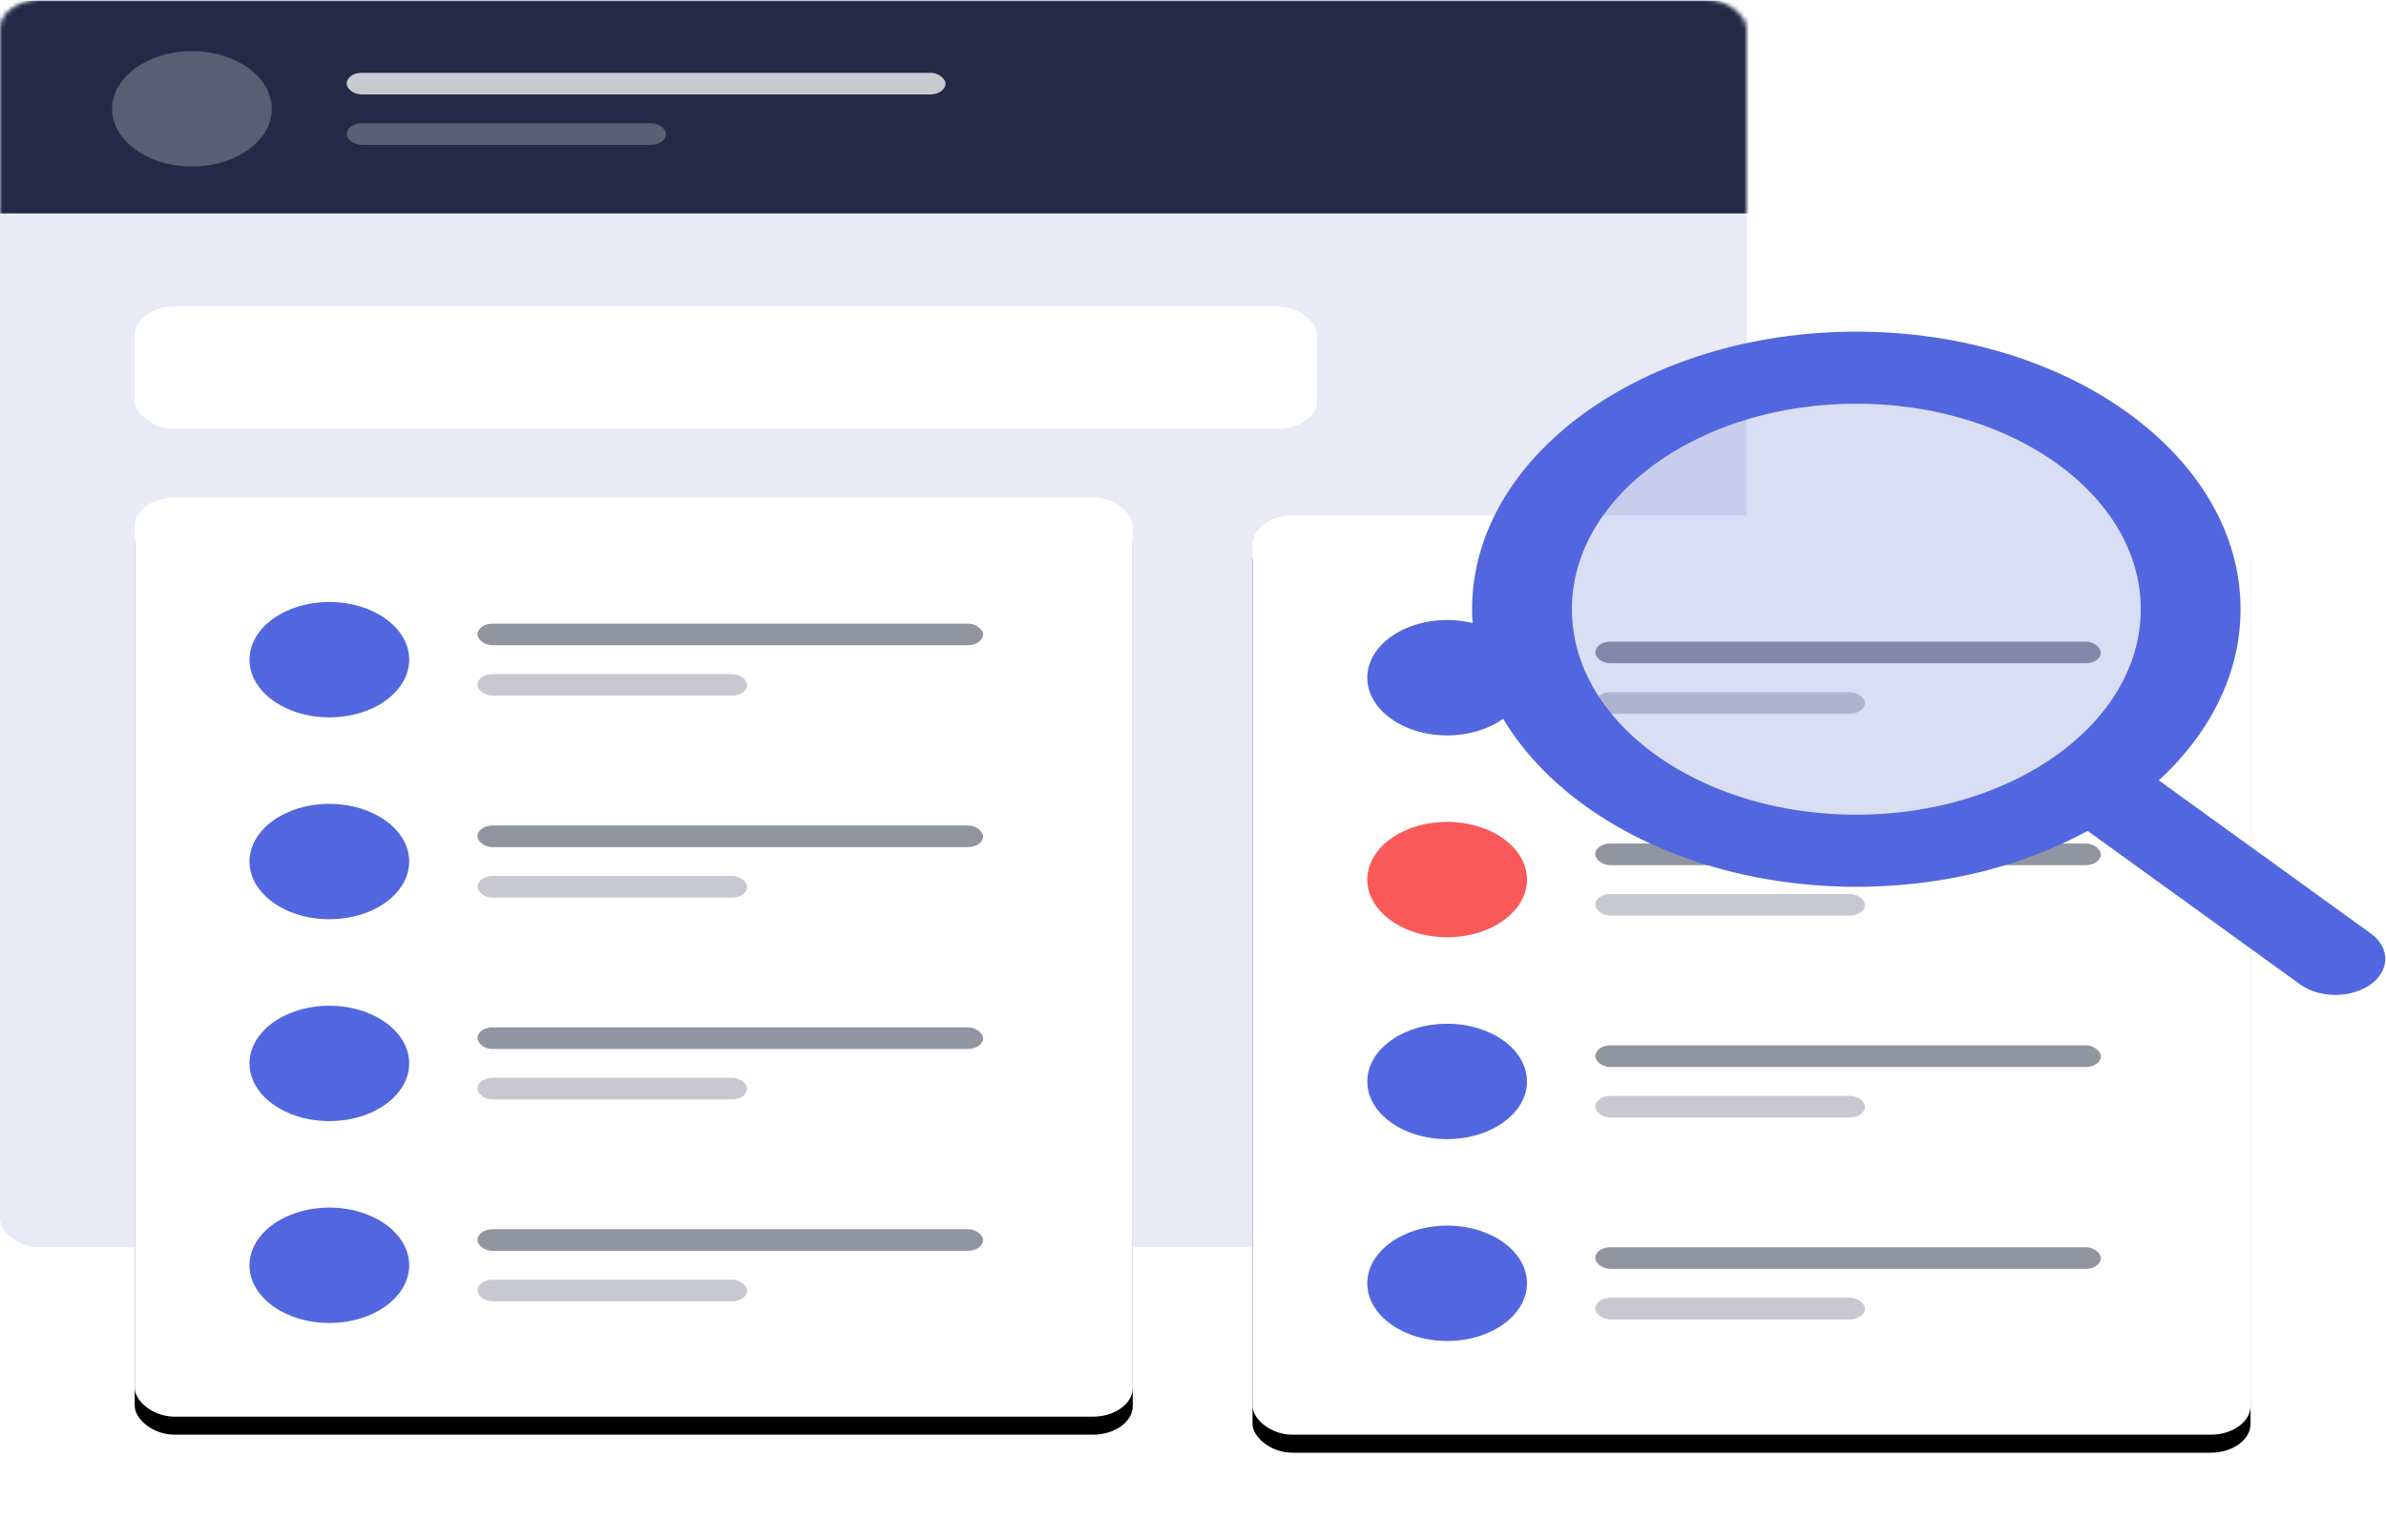 <?xml version="1.0" encoding="UTF-8" standalone="no"?>
<svg
   width="536"
   height="346"
   version="1.1"
   id="svg592"
   sodipodi:docname="illustration-features-tab-2.svg"
   inkscape:version="1.2.2 (732a01da63, 2022-12-09)"
   xmlns:inkscape="http://www.inkscape.org/namespaces/inkscape"
   xmlns:sodipodi="http://sodipodi.sourceforge.net/DTD/sodipodi-0.dtd"
   xmlns:xlink="http://www.w3.org/1999/xlink"
   xmlns="http://www.w3.org/2000/svg"
   xmlns:svg="http://www.w3.org/2000/svg">
  <sodipodi:namedview
     id="namedview594"
     pagecolor="#ffffff"
     bordercolor="#000000"
     borderopacity="0.25"
     inkscape:showpageshadow="2"
     inkscape:pageopacity="0.0"
     inkscape:pagecheckerboard="0"
     inkscape:deskcolor="#d1d1d1"
     showgrid="false"
     inkscape:zoom="0.56730769"
     inkscape:cx="230.0339"
     inkscape:cy="150.71186"
     inkscape:window-width="784"
     inkscape:window-height="638"
     inkscape:window-x="1025"
     inkscape:window-y="207"
     inkscape:window-maximized="0"
     inkscape:current-layer="svg592" />
  <defs
     id="defs485">
    <rect
       id="a"
       width="350"
       height="346"
       rx="8"
       x="0"
       y="0" />
    <rect
       id="d"
       width="200"
       height="255"
       rx="8"
       x="0"
       y="0" />
    <filter
       id="c"
       width="1.12"
       height="1.114"
       x="-0.06"
       y="-0.047"
       filterUnits="objectBoundingBox">
      <feOffset
         dy="5"
         in="SourceAlpha"
         result="shadowOffsetOuter1"
         id="feOffset457" />
      <feGaussianBlur
         in="shadowOffsetOuter1"
         result="shadowBlurOuter1"
         stdDeviation="5"
         id="feGaussianBlur459" />
      <feColorMatrix
         in="shadowBlurOuter1"
         values="0 0 0 0 0.285 0 0 0 0 0.364 0 0 0 0 0.811 0 0 0 0.083 0"
         id="feColorMatrix461" />
    </filter>
    <filter
       id="e"
       width="1.24"
       height="1.227"
       x="-0.12"
       y="-0.094"
       filterUnits="objectBoundingBox">
      <feOffset
         dy="5"
         in="SourceAlpha"
         result="shadowOffsetOuter1"
         id="feOffset464" />
      <feGaussianBlur
         in="shadowOffsetOuter1"
         result="shadowBlurOuter1"
         stdDeviation="5"
         id="feGaussianBlur466" />
      <feColorMatrix
         in="shadowBlurOuter1"
         result="shadowMatrixOuter1"
         values="0 0 0 0 0.285 0 0 0 0 0.364 0 0 0 0 0.811 0 0 0 0.083 0"
         id="feColorMatrix468" />
      <feMerge
         id="feMerge474">
        <feMergeNode
           in="shadowMatrixOuter1"
           id="feMergeNode470" />
        <feMergeNode
           in="SourceGraphic"
           id="feMergeNode472" />
      </feMerge>
    </filter>
    <rect
       id="g"
       width="200"
       height="255"
       rx="8"
       x="0"
       y="0" />
    <filter
       id="f"
       width="1.12"
       height="1.114"
       x="-0.06"
       y="-0.047"
       filterUnits="objectBoundingBox">
      <feOffset
         dy="5"
         in="SourceAlpha"
         result="shadowOffsetOuter1"
         id="feOffset478" />
      <feGaussianBlur
         in="shadowOffsetOuter1"
         result="shadowBlurOuter1"
         stdDeviation="5"
         id="feGaussianBlur480" />
      <feColorMatrix
         in="shadowBlurOuter1"
         values="0 0 0 0 0.285 0 0 0 0 0.364 0 0 0 0 0.811 0 0 0 0.083 0"
         id="feColorMatrix482" />
    </filter>
  </defs>
  <g
     fill="none"
     fill-rule="evenodd"
     id="g590"
     transform="scale(1.121,0.81)">
    <mask
       id="b"
       fill="#ffffff">
      <use
         xlink:href="#a"
         id="use487" />
    </mask>
    <use
       fill="#e8eaf6"
       fill-rule="nonzero"
       xlink:href="#a"
       id="use490" />
    <g
       mask="url(#b)"
       id="g504">
      <path
         fill="#242a45"
         d="m -3.53,0.197 h 547 v 59 h -547 z"
         id="path492" />
      <g
         transform="translate(22.47,14.197)"
         fill="#ffffff"
         id="g502">
        <circle
           cx="16"
           cy="16"
           r="16"
           opacity="0.245"
           id="circle494" />
        <g
           transform="translate(47,6)"
           id="g500">
          <rect
             width="120"
             height="6"
             opacity="0.75"
             rx="3"
             id="rect496"
             x="0"
             y="0" />
          <rect
             width="64"
             height="6"
             y="14"
             opacity="0.25"
             rx="3"
             id="rect498"
             x="0" />
        </g>
      </g>
    </g>
    <g
       transform="translate(27,138)"
       id="g542">
      <use
         fill="#000000"
         filter="url(#c)"
         xlink:href="#d"
         id="use506" />
      <use
         fill="#ffffff"
         xlink:href="#d"
         id="use508" />
      <g
         transform="translate(23,29)"
         id="g540">
        <rect
           width="101.317"
           height="6"
           x="45.683"
           y="6"
           fill="#242a45"
           opacity="0.5"
           rx="3"
           id="rect510" />
        <circle
           cx="16"
           cy="16"
           r="16"
           fill="#5267df"
           id="circle512" />
        <rect
           width="54.036"
           height="6"
           x="45.683"
           y="20"
           fill="#242a45"
           opacity="0.25"
           rx="3"
           id="rect514" />
        <g
           transform="translate(0,56)"
           id="g522">
          <circle
             cx="16"
             cy="16"
             r="16"
             fill="#5267df"
             id="circle516" />
          <rect
             width="101.317"
             height="6"
             x="45.683"
             y="6"
             fill="#242a45"
             opacity="0.5"
             rx="3"
             id="rect518" />
          <rect
             width="54.036"
             height="6"
             x="45.683"
             y="20"
             fill="#242a45"
             opacity="0.25"
             rx="3"
             id="rect520" />
        </g>
        <g
           transform="translate(0,112)"
           id="g530">
          <circle
             cx="16"
             cy="16"
             r="16"
             fill="#5267df"
             id="circle524" />
          <rect
             width="101.317"
             height="6"
             x="45.683"
             y="6"
             fill="#242a45"
             opacity="0.5"
             rx="3"
             id="rect526" />
          <rect
             width="54.036"
             height="6"
             x="45.683"
             y="20"
             fill="#242a45"
             opacity="0.25"
             rx="3"
             id="rect528" />
        </g>
        <g
           transform="translate(0,168)"
           id="g538">
          <circle
             cx="16"
             cy="16"
             r="16"
             fill="#5267df"
             id="circle532" />
          <rect
             width="101.317"
             height="6"
             x="45.683"
             y="6"
             fill="#242a45"
             opacity="0.5"
             rx="3"
             id="rect534" />
          <rect
             width="54.036"
             height="6"
             x="45.683"
             y="20"
             fill="#242a45"
             opacity="0.25"
             rx="3"
             id="rect536" />
        </g>
      </g>
    </g>
    <g
       filter="url(#e)"
       transform="translate(251,138)"
       id="g580">
      <use
         fill="#000000"
         filter="url(#f)"
         xlink:href="#g"
         id="use544" />
      <use
         fill="#ffffff"
         xlink:href="#g"
         id="use546" />
      <g
         transform="translate(23,29)"
         id="g578">
        <rect
           width="101.317"
           height="6"
           x="45.683"
           y="6"
           fill="#242a45"
           opacity="0.5"
           rx="3"
           id="rect548" />
        <circle
           cx="16"
           cy="16"
           r="16"
           fill="#5267df"
           id="circle550" />
        <rect
           width="54.036"
           height="6"
           x="45.683"
           y="20"
           fill="#242a45"
           opacity="0.25"
           rx="3"
           id="rect552" />
        <g
           transform="translate(0,56)"
           id="g560">
          <circle
             cx="16"
             cy="16"
             r="16"
             fill="#fa5959"
             id="circle554" />
          <rect
             width="101.317"
             height="6"
             x="45.683"
             y="6"
             fill="#242a45"
             opacity="0.5"
             rx="3"
             id="rect556" />
          <rect
             width="54.036"
             height="6"
             x="45.683"
             y="20"
             fill="#242a45"
             opacity="0.25"
             rx="3"
             id="rect558" />
        </g>
        <g
           transform="translate(0,112)"
           id="g568">
          <circle
             cx="16"
             cy="16"
             r="16"
             fill="#5267df"
             id="circle562" />
          <rect
             width="101.317"
             height="6"
             x="45.683"
             y="6"
             fill="#242a45"
             opacity="0.5"
             rx="3"
             id="rect564" />
          <rect
             width="54.036"
             height="6"
             x="45.683"
             y="20"
             fill="#242a45"
             opacity="0.25"
             rx="3"
             id="rect566" />
        </g>
        <g
           transform="translate(0,168)"
           id="g576">
          <circle
             cx="16"
             cy="16"
             r="16"
             fill="#5267df"
             id="circle570" />
          <rect
             width="101.317"
             height="6"
             x="45.683"
             y="6"
             fill="#242a45"
             opacity="0.5"
             rx="3"
             id="rect572" />
          <rect
             width="54.036"
             height="6"
             x="45.683"
             y="20"
             fill="#242a45"
             opacity="0.25"
             rx="3"
             id="rect574" />
        </g>
      </g>
    </g>
    <rect
       width="237"
       height="34"
       x="27"
       y="85"
       fill="#ffffff"
       rx="8"
       id="rect582" />
    <g
       stroke="#5267df"
       stroke-width="20"
       transform="translate(305,102)"
       id="g588">
      <circle
         cx="67"
         cy="67"
         r="67"
         fill="#495dcf"
         fill-opacity="0.2"
         id="circle584" />
      <path
         stroke-linecap="round"
         stroke-linejoin="round"
         d="m 114,115 49,49"
         id="path586" />
    </g>
  </g>
</svg>
